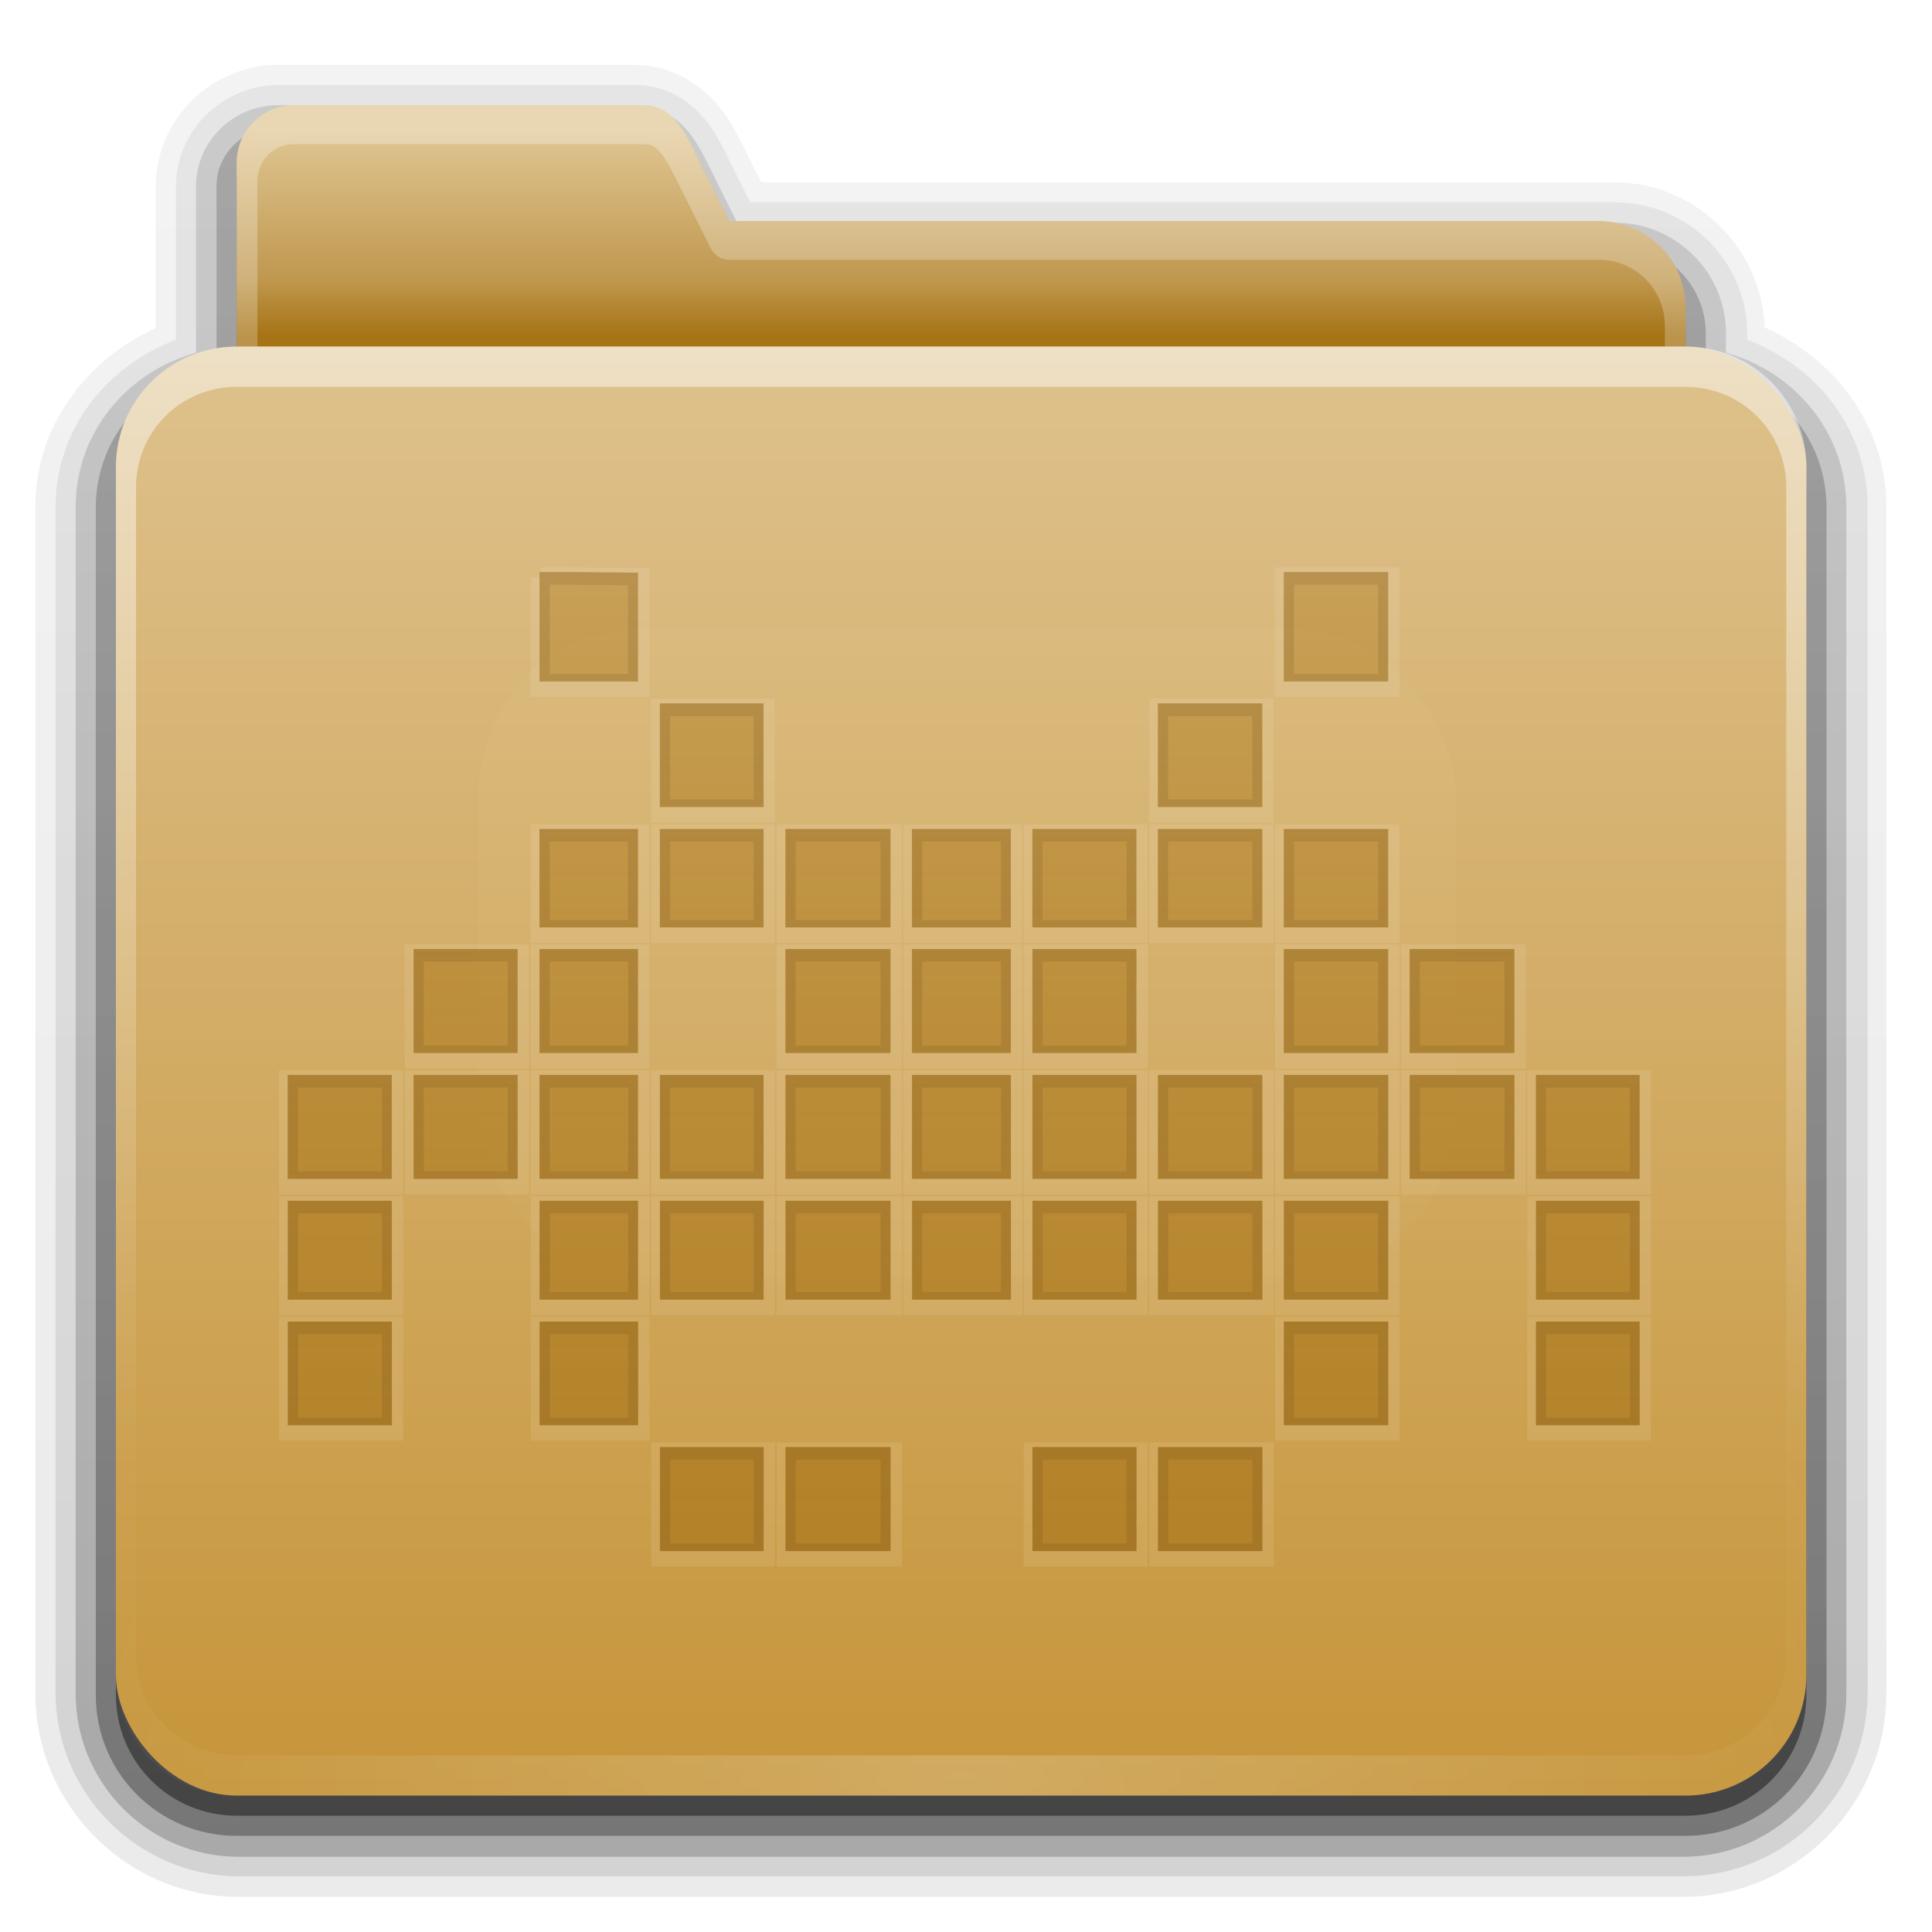 <?xml version="1.0" encoding="UTF-8" standalone="no"?>
<!-- Created with Inkscape (http://www.inkscape.org/) -->

<svg
   xmlns:svg="http://www.w3.org/2000/svg"
   xmlns="http://www.w3.org/2000/svg"
   xmlns:xlink="http://www.w3.org/1999/xlink"
   version="1.1"
   width="96"
   height="96"
   id="svg9375">
  <defs
     id="defs9377">
    <linearGradient
       x1="45.448"
       y1="80.472"
       x2="45.448"
       y2="5.297"
       id="linearGradient3664-7-2"
       xlink:href="#ButtonShadow-4-8-4"
       gradientUnits="userSpaceOnUse"
       gradientTransform="matrix(1.006,0,0,0.994,0,12)" />
    <linearGradient
       x1="45.448"
       y1="80.472"
       x2="45.448"
       y2="7.017"
       id="ButtonShadow-4-8-4"
       gradientUnits="userSpaceOnUse"
       gradientTransform="matrix(1.006,0,0,0.994,0,12)">
      <stop
         id="stop3750-7-57-7"
         style="stop-color:#000000;stop-opacity:1"
         offset="0" />
      <stop
         id="stop3752-6-41-7"
         style="stop-color:#000000;stop-opacity:0.588"
         offset="1" />
    </linearGradient>
    <filter
       color-interpolation-filters="sRGB"
       id="filter3174-5-8-5">
      <feGaussianBlur
         id="feGaussianBlur3176-9-5-4"
         stdDeviation="1.71" />
    </filter>
    <linearGradient
       x1="26.5"
       y1="90.313"
       x2="26.5"
       y2="6.917"
       id="linearGradient3717-9-8"
       xlink:href="#ButtonShadow-4-8-4"
       gradientUnits="userSpaceOnUse"
       gradientTransform="matrix(1.028,0,0,1.013,-1.333,0.031)" />
    <linearGradient
       x1="45.448"
       y1="80.472"
       x2="45.448"
       y2="7.017"
       id="linearGradient9276"
       gradientUnits="userSpaceOnUse"
       gradientTransform="matrix(1.006,0,0,0.994,0,12)">
      <stop
         id="stop9278"
         style="stop-color:#000000;stop-opacity:1"
         offset="0" />
      <stop
         id="stop9280"
         style="stop-color:#000000;stop-opacity:0.588"
         offset="1" />
    </linearGradient>
    <linearGradient
       x1="26.5"
       y1="90.313"
       x2="26.5"
       y2="6.917"
       id="linearGradient3709-7-1"
       xlink:href="#ButtonShadow-4-8-4"
       gradientUnits="userSpaceOnUse"
       gradientTransform="matrix(1.028,0,0,1.013,-1.333,0.031)" />
    <linearGradient
       x1="45.448"
       y1="80.472"
       x2="45.448"
       y2="7.017"
       id="linearGradient9283"
       gradientUnits="userSpaceOnUse"
       gradientTransform="matrix(1.006,0,0,0.994,0,12)">
      <stop
         id="stop9285"
         style="stop-color:#000000;stop-opacity:1"
         offset="0" />
      <stop
         id="stop9287"
         style="stop-color:#000000;stop-opacity:0.588"
         offset="1" />
    </linearGradient>
    <linearGradient
       x1="26.5"
       y1="90.313"
       x2="26.5"
       y2="6.917"
       id="linearGradient3701-5-2"
       xlink:href="#ButtonShadow-4-8-4"
       gradientUnits="userSpaceOnUse"
       gradientTransform="matrix(1.028,0,0,1.013,-1.333,0.031)" />
    <linearGradient
       x1="45.448"
       y1="80.472"
       x2="45.448"
       y2="7.017"
       id="linearGradient9290"
       gradientUnits="userSpaceOnUse"
       gradientTransform="matrix(1.006,0,0,0.994,0,12)">
      <stop
         id="stop9292"
         style="stop-color:#000000;stop-opacity:1"
         offset="0" />
      <stop
         id="stop9294"
         style="stop-color:#000000;stop-opacity:0.588"
         offset="1" />
    </linearGradient>
    <linearGradient
       x1="26.5"
       y1="90.313"
       x2="26.5"
       y2="6.917"
       id="linearGradient3692-3-8"
       xlink:href="#ButtonShadow-4-8-4"
       gradientUnits="userSpaceOnUse"
       gradientTransform="matrix(1.028,0,0,1.013,-1.333,0.031)" />
    <linearGradient
       x1="45.448"
       y1="80.472"
       x2="45.448"
       y2="7.017"
       id="linearGradient9297"
       gradientUnits="userSpaceOnUse"
       gradientTransform="matrix(1.006,0,0,0.994,0,12)">
      <stop
         id="stop9299"
         style="stop-color:#000000;stop-opacity:1"
         offset="0" />
      <stop
         id="stop9301"
         style="stop-color:#000000;stop-opacity:0.588"
         offset="1" />
    </linearGradient>
    <linearGradient
       x1="26.5"
       y1="90.313"
       x2="26.5"
       y2="6.917"
       id="linearGradient3671-8-9"
       xlink:href="#ButtonShadow-4-8-4"
       gradientUnits="userSpaceOnUse" />
    <linearGradient
       x1="45.448"
       y1="80.472"
       x2="45.448"
       y2="7.017"
       id="linearGradient9304"
       gradientUnits="userSpaceOnUse"
       gradientTransform="matrix(1.006,0,0,0.994,0,12)">
      <stop
         id="stop9306"
         style="stop-color:#000000;stop-opacity:1"
         offset="0" />
      <stop
         id="stop9308"
         style="stop-color:#000000;stop-opacity:0.588"
         offset="1" />
    </linearGradient>
    <linearGradient
       x1="34.86"
       y1="17.736"
       x2="34.86"
       y2="32.013"
       id="linearGradient4023-83-3"
       xlink:href="#linearGradient3348-1-6"
       gradientUnits="userSpaceOnUse"
       gradientTransform="matrix(0.72,0,0,0.72,1.92,-5.52)" />
    <linearGradient
       id="linearGradient3348-1-6">
      <stop
         id="stop3350-8-8"
         style="stop-color:#e0c693;stop-opacity:1"
         offset="0" />
      <stop
         id="stop3356-96-0"
         style="stop-color:#c0984f;stop-opacity:1"
         offset="0.717" />
      <stop
         id="stop3352-4-2"
         style="stop-color:#a67315;stop-opacity:1"
         offset="1" />
    </linearGradient>
    <linearGradient
       x1="23.607"
       y1="6"
       x2="23.607"
       y2="58.466"
       id="linearGradient4010-33-1"
       xlink:href="#linearGradient3737-3-3-0"
       gradientUnits="userSpaceOnUse" />
    <linearGradient
       id="linearGradient3737-3-3-0">
      <stop
         id="stop3739-1-8-5"
         style="stop-color:#ffffff;stop-opacity:1"
         offset="0" />
      <stop
         id="stop3741-7-60-1"
         style="stop-color:#ffffff;stop-opacity:0"
         offset="1" />
    </linearGradient>
    <linearGradient
       x1="48.036"
       y1="25.911"
       x2="48.036"
       y2="85.821"
       id="linearGradient3361-4-1"
       xlink:href="#linearGradient3317-8-0"
       gradientUnits="userSpaceOnUse" />
    <linearGradient
       x1="11.794"
       y1="3.213"
       x2="11.794"
       y2="20.137"
       id="linearGradient3317-8-0"
       gradientUnits="userSpaceOnUse"
       gradientTransform="scale(1.06,0.944)">
      <stop
         id="stop3319-8-8"
         style="stop-color:#c6953a;stop-opacity:1"
         offset="0" />
      <stop
         id="stop3321-8-5"
         style="stop-color:#ab7a1f;stop-opacity:1"
         offset="1" />
    </linearGradient>
    <linearGradient
       x1="48"
       y1="78"
       x2="48"
       y2="5.988"
       id="linearGradient3706-97-0"
       xlink:href="#linearGradient3187-7-6"
       gradientUnits="userSpaceOnUse"
       gradientTransform="translate(0,12)" />
    <linearGradient
       id="linearGradient3187-7-6">
      <stop
         id="stop3189-64-4"
         style="stop-color:#c6953a;stop-opacity:1"
         offset="0" />
      <stop
         id="stop3191-3-6"
         style="stop-color:#dec18c;stop-opacity:1"
         offset="1" />
    </linearGradient>
    <linearGradient
       x1="36.357"
       y1="18"
       x2="36.357"
       y2="73.995"
       id="linearGradient3188-6-03-2"
       xlink:href="#linearGradient3737-3-3-0"
       gradientUnits="userSpaceOnUse" />
    <linearGradient
       id="linearGradient9328">
      <stop
         id="stop9330"
         style="stop-color:#ffffff;stop-opacity:1"
         offset="0" />
      <stop
         id="stop9332"
         style="stop-color:#ffffff;stop-opacity:0"
         offset="1" />
    </linearGradient>
    <filter
       x="-0.295"
       y="-0.462"
       width="1.59"
       height="1.923"
       color-interpolation-filters="sRGB"
       id="filter3179-09-5">
      <feGaussianBlur
         id="feGaussianBlur3181-2-8"
         stdDeviation="6.696" />
    </filter>
    <radialGradient
       cx="48"
       cy="90.172"
       r="42"
       fx="48"
       fy="90.172"
       id="radialGradient2874-5-6"
       xlink:href="#linearGradient3737-5-4-2"
       gradientUnits="userSpaceOnUse"
       gradientTransform="matrix(1.157,0,0,0.996,-7.551,0.197)" />
    <linearGradient
       id="linearGradient3737-5-4-2">
      <stop
         id="stop3739-0-05-8"
         style="stop-color:#ffffff;stop-opacity:1"
         offset="0" />
      <stop
         id="stop3741-4-9-4"
         style="stop-color:#ffffff;stop-opacity:0"
         offset="1" />
    </linearGradient>
    <clipPath
       id="clipPath9203">
      <path
         d="m 473.5,231.375 0,62 82.5,0 0,-62 -82.5,0 z m 19.938,5.656 1.562,0 3.312,0.031 0,5.406 -4.875,0 0,-5.438 z m 36.969,0 5.188,0 0,5.438 -5.188,0 0,-5.438 z m -31,6.531 5.156,0 0,5.156 -5.156,0 0,-5.156 z m 24.75,0 5.188,0 0,5.156 -5.188,0 0,-5.156 z m -30.719,6.25 4.875,0 0,4.875 -4.875,0 0,-4.875 z m 5.969,0 5.156,0 0,4.875 -5.156,0 0,-4.875 z m 6.25,0 5.219,0 0,4.875 -5.219,0 0,-4.875 z m 6.281,0 4.906,0 0,4.875 -4.906,0 0,-4.875 z m 5.969,0 5.188,0 0,4.875 -5.188,0 0,-4.875 z m 6.25,0 5.188,0 0,4.875 -5.188,0 0,-4.875 z m 6.25,0 5.188,0 0,4.875 -5.188,0 0,-4.875 z m -43.25,5.969 5.188,0 0,5.156 -5.188,0 0,-5.156 z m 6.281,0 4.875,0 0,5.156 -4.875,0 0,-5.156 z m 12.219,0 5.219,0 0,5.156 -5.219,0 0,-5.156 z m 6.281,0 4.906,0 0,5.156 -4.906,0 0,-5.156 z m 5.969,0 5.188,0 0,5.156 -5.188,0 0,-5.156 z m 12.5,0 5.188,0 0,5.156 -5.188,0 0,-5.156 z m 6.25,0 5.219,0 0,5.156 -5.219,0 0,-5.156 z m -55.75,6.25 5.188,0 0,5.156 -5.188,0 0,-5.156 z m 6.25,0 5.188,0 0,5.156 -5.188,0 0,-5.156 z m 6.281,0 4.875,0 0,5.156 -4.875,0 0,-5.156 z m 5.969,0 5.156,0 0,5.156 -5.156,0 0,-5.156 z m 6.25,0 5.219,0 0,5.156 -5.219,0 0,-5.156 z m 6.281,0 4.906,0 0,5.156 -4.906,0 0,-5.156 z m 5.969,0 5.188,0 0,5.156 -5.188,0 0,-5.156 z m 6.25,0 5.188,0 0,5.156 -5.188,0 0,-5.156 z m 6.25,0 5.188,0 0,5.156 -5.188,0 0,-5.156 z m 6.25,0 5.219,0 0,5.156 -5.219,0 0,-5.156 z m 6.281,0 5.156,0 0,5.156 -5.156,0 0,-5.156 z m -62.031,6.25 5.188,0 0,4.906 -5.188,0 0,-4.906 z m 12.531,0 4.875,0 0,4.906 -4.875,0 0,-4.906 z m 5.969,0 5.156,0 0,4.906 -5.156,0 0,-4.906 z m 6.25,0 5.219,0 0,4.906 -5.219,0 0,-4.906 z m 6.281,0 4.906,0 0,4.906 -4.906,0 0,-4.906 z m 5.969,0 5.188,0 0,4.906 -5.188,0 0,-4.906 z m 6.25,0 5.188,0 0,4.906 -5.188,0 0,-4.906 z m 6.25,0 5.188,0 0,4.906 -5.188,0 0,-4.906 z m 12.531,0 5.156,0 0,4.906 -5.156,0 0,-4.906 z m -62.031,6 5.188,0 0,5.156 -5.188,0 0,-5.156 z m 12.531,0 4.875,0 0,5.156 -4.875,0 0,-5.156 z m 36.969,0 5.188,0 0,5.156 -5.188,0 0,-5.156 z m 12.531,0 5.156,0 0,5.156 -5.156,0 0,-5.156 z m -43.531,6.25 5.156,0 0,5.156 -5.156,0 0,-5.156 z m 6.25,0 5.219,0 0,5.156 -5.219,0 0,-5.156 z m 12.25,0 5.188,0 0,5.156 -5.188,0 0,-5.156 z m 6.25,0 5.188,0 0,5.156 -5.188,0 0,-5.156 z"
         id="path9205"
         style="fill:#000000;fill-opacity:1;stroke:none" />
    </clipPath>
    <filter
       color-interpolation-filters="sRGB"
       id="filter9199">
      <feGaussianBlur
         id="feGaussianBlur9201"
         stdDeviation="0.869" />
    </filter>
    <linearGradient
       x1="602"
       y1="378.184"
       x2="602"
       y2="329.54"
       id="linearGradient9213"
       xlink:href="#linearGradient9093"
       gradientUnits="userSpaceOnUse"
       gradientTransform="translate(71.6,-60.69)" />
    <linearGradient
       id="linearGradient9093">
      <stop
         id="stop9095"
         style="stop-color:#b38229;stop-opacity:1"
         offset="0" />
      <stop
         id="stop9097"
         style="stop-color:#b38229;stop-opacity:0.471"
         offset="1" />
    </linearGradient>
    <clipPath
       id="clipPath9147">
      <path
         d="m 514.924,305.415 0,5.439 4.895,0 0,-5.405 -3.331,-0.034 -1.564,0 z m 36.984,0 0,5.439 5.184,0 0,-5.439 -5.184,0 z m -31.002,6.527 0,5.15 5.15,0 0,-5.15 -5.15,0 z m 24.747,0 0,5.15 5.184,0 0,-5.15 -5.184,0 z m -30.73,6.238 0,4.895 4.895,0 0,-4.895 -4.895,0 z m 5.983,0 0,4.895 5.15,0 0,-4.895 -5.15,0 z m 6.238,0 0,4.895 5.218,0 0,-4.895 -5.218,0 z m 6.289,0 0,4.895 4.912,0 0,-4.895 -4.912,0 z m 5.983,0 0,4.895 5.167,0 0,-4.895 -5.167,0 z m 6.238,0 0,4.895 5.184,0 0,-4.895 -5.184,0 z m 6.255,0 0,4.895 5.184,0 0,-4.895 -5.184,0 z m -43.239,5.966 0,5.167 5.167,0 0,-5.167 -5.167,0 z m 6.255,0 0,5.167 4.895,0 0,-5.167 -4.895,0 z m 12.22,0 0,5.167 5.218,0 0,-5.167 -5.218,0 z m 6.289,0 0,5.167 4.912,0 0,-5.167 -4.912,0 z m 5.983,0 0,5.167 5.167,0 0,-5.167 -5.167,0 z m 12.492,0 0,5.167 5.184,0 0,-5.167 -5.184,0 z m 6.255,0 0,5.167 5.201,0 0,-5.167 -5.201,0 z m -55.749,6.255 0,5.167 5.167,0 0,-5.167 -5.167,0 z m 6.255,0 0,5.167 5.167,0 0,-5.167 -5.167,0 z m 6.255,0 0,5.167 4.895,0 0,-5.167 -4.895,0 z m 5.983,0 0,5.167 5.15,0 0,-5.167 -5.15,0 z m 6.238,0 0,5.167 5.218,0 0,-5.167 -5.218,0 z m 6.289,0 0,5.167 4.912,0 0,-5.167 -4.912,0 z m 5.983,0 0,5.167 5.167,0 0,-5.167 -5.167,0 z m 6.238,0 0,5.167 5.184,0 0,-5.167 -5.184,0 z m 6.255,0 0,5.167 5.184,0 0,-5.167 -5.184,0 z m 6.255,0 0,5.167 5.201,0 0,-5.167 -5.201,0 z m 6.272,0 0,5.167 5.15,0 0,-5.167 -5.15,0 z m -62.02,6.255 0,4.912 5.167,0 0,-4.912 -5.167,0 z m 12.509,0 0,4.912 4.895,0 0,-4.912 -4.895,0 z m 5.983,0 0,4.912 5.15,0 0,-4.912 -5.15,0 z m 6.238,0 0,4.912 5.218,0 0,-4.912 -5.218,0 z m 6.289,0 0,4.912 4.912,0 0,-4.912 -4.912,0 z m 5.983,0 0,4.912 5.167,0 0,-4.912 -5.167,0 z m 6.238,0 0,4.912 5.184,0 0,-4.912 -5.184,0 z m 6.255,0 0,4.912 5.184,0 0,-4.912 -5.184,0 z m 12.526,0 0,4.912 5.15,0 0,-4.912 -5.15,0 z m -62.02,6 0,5.15 5.167,0 0,-5.15 -5.167,0 z m 12.509,0 0,5.15 4.895,0 0,-5.15 -4.895,0 z m 36.984,0 0,5.15 5.184,0 0,-5.15 -5.184,0 z m 12.526,0 0,5.15 5.15,0 0,-5.15 -5.15,0 z m -43.528,6.238 0,5.167 5.15,0 0,-5.167 -5.15,0 z m 6.238,0 0,5.167 5.218,0 0,-5.167 -5.218,0 z m 12.271,0 0,5.167 5.167,0 0,-5.167 -5.167,0 z m 6.238,0 0,5.167 5.184,0 0,-5.167 -5.184,0 z"
         id="path9149"
         style="fill:#000000;fill-opacity:1;stroke:none;display:inline" />
    </clipPath>
    <filter
       color-interpolation-filters="sRGB"
       id="filter9121">
      <feGaussianBlur
         id="feGaussianBlur9123"
         stdDeviation="0.579" />
    </filter>
  </defs>
  <g
     transform="translate(0,-956.362)"
     id="layer1">
    <g
       transform="translate(-629.256,719.47)"
       id="g9233"
       style="display:inline">
      <g
         transform="translate(629.015,236.114)"
         id="g3588-4-7"
         style="display:inline">
        <g
           id="layer2-2-6-2"
           style="display:none">
          <path
             d="M 14.969,8.803 C 13.329,8.803 12,10.085 12,11.678 L 12,19 c -3.324,0 -7,2.676 -7,6 l 0,61 c 0,3.324 2.676,6 6,6 l 74,0 c 3.324,0 6,-2.676 6,-6 l 0,-61 c 0,-3.324 -3.747,-6 -7.071,-6 l 0,-0.135 c 0,-2.389 -1.978,-4.312 -4.438,-4.312 l -43.335,0 -1.469,-2.875 C 33.954,10.253 33.359,8.803 31.719,8.803 l -16.75,0 z"
             id="rect3745-1-92-4"
             style="opacity:0.9;fill:url(#linearGradient3664-7-2);fill-opacity:1;fill-rule:nonzero;stroke:none;filter:url(#filter3174-5-8-5)" />
        </g>
        <g
           id="layer4-7-2-0"
           style="display:inline">
          <path
             d="M 13.969,4 C 10.668,4 7.875,6.693 7.875,10.031 l 0,7.062 c -3.436,1.561 -6,4.841 -6,8.906 l 0,59 c 0,5.561 4.564,10.125 10.125,10.125 l 72,0 c 5.561,0 10.125,-4.564 10.125,-10.125 l 0,-59 c 0,-4.091 -2.594,-7.389 -6.062,-8.938 -0.16,-3.993 -3.474,-7.219 -7.5,-7.219 l -42.5,0 L 37.438,8.625 C 37.135,8.029 36.735,7.04 35.938,6.062 35.034,4.956 33.554,4 31.719,4 l -17.75,0 z"
             transform="matrix(0.997,0,0,0.999,0.13,0.005)"
             id="path3715-4-6"
             style="opacity:0.08;fill:url(#linearGradient3717-9-8);fill-opacity:1;fill-rule:nonzero;stroke:none;display:inline" />
          <path
             d="m 13.969,4.969 c -2.783,0 -5.125,2.257 -5.125,5.062 l 0,7.312 0,0.312 c -3.437,1.29 -6,4.44 -6,8.344 l 0,59 c 0,5.04 4.116,9.156 9.156,9.156 l 72,0 c 5.04,0 9.156,-4.116 9.156,-9.156 l 0,-59 c 0,-3.904 -2.563,-7.053 -6,-8.344 l 0,-0.312 c 0,-3.603 -2.985,-6.531 -6.594,-6.531 l -43.094,0 -0.875,-1.75 C 36.264,8.412 35.884,7.51 35.188,6.656 34.437,5.737 33.229,4.969 31.719,4.969 l -17.75,0 z"
             transform="matrix(0.997,0,0,0.998,0.166,0.042)"
             id="path3707-77-2"
             style="opacity:0.1;fill:url(#linearGradient3709-7-1);fill-opacity:1;fill-rule:nonzero;stroke:none;display:inline" />
          <path
             d="M 13.969,6 C 11.737,6 9.875,7.797 9.875,10.031 l 0,7.312 0,0.969 c -3.428,0.951 -6,3.959 -6,7.688 l 0,59 c 0,4.484 3.641,8.125 8.125,8.125 l 72,0 c 4.484,0 8.125,-3.641 8.125,-8.125 l 0,-59 c 0,-3.728 -2.572,-6.737 -6,-7.688 l 0,-0.969 c 0,-3.038 -2.506,-5.5 -5.562,-5.5 l -43.719,0 -1.156,-2.312 C 35.334,8.836 34.988,8.026 34.406,7.312 33.824,6.599 32.874,6 31.719,6 l -17.75,0 z"
             transform="matrix(0.997,0,0,0.999,0.136,0.009)"
             id="path3698-5-9"
             style="opacity:0.2;fill:url(#linearGradient3701-5-2);fill-opacity:1;fill-rule:nonzero;stroke:none;display:inline" />
          <path
             d="M 13.969,7.125 C 12.329,7.125 11,8.415 11,10.031 l 0,7.312 0,1.75 C 7.603,19.579 5,22.464 5,26 l 0,59 c 0,3.878 3.122,7 7,7 l 72,0 c 3.878,0 7,-3.122 7,-7 l 0,-59 c 0,-3.536 -2.603,-6.421 -6,-6.906 l 0,-1.75 c 0,-2.424 -1.978,-4.375 -4.438,-4.375 l -44.406,0 -1.469,-2.938 C 33.954,8.586 33.359,7.125 31.719,7.125 l -17.75,0 z"
             id="path3679-4-9"
             style="opacity:0.3;fill:url(#linearGradient3692-3-8);fill-opacity:1;fill-rule:nonzero;stroke:none;display:inline" />
          <path
             d="M 14.875,7 C 13.279,7 12,8.279 12,9.875 L 12,17.094 12,19 c -3.324,0 -6,2.676 -6,6 l 0,60 c 0,3.324 2.676,6 6,6 l 72,0 c 3.324,0 6,-2.676 6,-6 l 0,-60 c 0,-3.324 -2.676,-6 -6,-6 l 0,-1.906 C 84,14.7 82.081,12.75 79.688,12.75 l -43.219,0 -1.438,-2.875 C 34.318,8.448 33.752,7 32.156,7 L 14.875,7 z"
             id="path2885-8-0"
             style="opacity:0.45;fill:url(#linearGradient3671-8-9);fill-opacity:1;fill-rule:nonzero;stroke:none;display:inline" />
        </g>
        <g
           id="layer3-8-1-8"
           style="display:inline">
          <path
             d="M 14.88,6 C 13.284,6 12,7.284 12,8.88 l 0,7.2 0,50.4 0,4.32 c 0,2.393 1.927,4.32 4.32,4.32 l 63.36,0 c 2.393,0 4.32,-1.927 4.32,-4.32 l 0,-54.72 c 0,-2.393 -1.927,-4.32 -4.32,-4.32 l -43.2,0 -1.44,-2.88 C 34.326,7.453 33.756,6 32.16,6 L 14.88,6 z"
             id="rect3325-2-1"
             style="fill:url(#linearGradient4023-83-3);fill-opacity:1;fill-rule:nonzero;stroke:none;display:inline" />
          <path
             d="M 14.875,6 C 13.279,6 12,7.279 12,8.875 l 0,7.219 0,50.375 0,4.344 c 0,2.393 1.919,4.312 4.312,4.312 l 63.375,0 C 82.081,75.125 84,73.206 84,70.812 L 84,16.094 C 84,13.7 82.081,11.75 79.688,11.75 l -43.219,0 -1.438,-2.875 C 34.318,7.448 33.752,6 32.156,6 L 14.875,6 z m 0,1.938 17.281,0 c 0.487,0 0.66,0.113 0.969,0.5 0.308,0.387 0.63,1.072 1,1.812 l 1.438,2.875 c 0.173,0.342 0.523,0.559 0.906,0.562 l 43.219,0 c 1.835,0 3.281,1.468 3.281,3.312 l 0,54.719 c 0,1.844 -1.437,3.281 -3.281,3.281 l -63.375,0 c -1.844,0 -3.281,-1.437 -3.281,-3.281 l 0,-4.344 0,-50.375 0,-7.219 c 0,-1.047 0.797,-1.844 1.844,-1.844 z"
             id="path3997-8-3"
             style="opacity:0.3;fill:url(#linearGradient4010-33-1);fill-opacity:1;fill-rule:nonzero;stroke:none;display:inline" />
          <rect
             width="75"
             height="62.679"
             rx="6"
             ry="6"
             x="10.536"
             y="23.143"
             id="rect3352-93-1"
             style="fill:url(#linearGradient3361-4-1);fill-opacity:1;fill-rule:nonzero;stroke:none;display:inline" />
        </g>
        <g
           id="layer1-57-6-1">
          <rect
             width="84"
             height="72"
             rx="6"
             ry="6"
             x="6"
             y="18"
             id="rect2419-8-0"
             style="fill:url(#linearGradient3706-97-0);fill-opacity:1;fill-rule:nonzero;stroke:none" />
          <path
             d="m 12,18 c -3.324,0 -6,2.676 -6,6 l 0,2 0,56 0,2 c 0,0.335 0.041,0.651 0.094,0.969 0.049,0.296 0.097,0.597 0.188,0.875 0.01,0.03 0.021,0.064 0.031,0.094 0.099,0.288 0.235,0.547 0.375,0.812 0.145,0.274 0.316,0.536 0.5,0.781 0.184,0.246 0.374,0.473 0.594,0.688 0.44,0.428 0.943,0.815 1.5,1.094 0.279,0.14 0.573,0.247 0.875,0.344 -0.256,-0.1 -0.487,-0.236 -0.719,-0.375 -0.007,-0.004 -0.024,0.004 -0.031,0 -0.032,-0.019 -0.062,-0.043 -0.094,-0.062 -0.12,-0.077 -0.231,-0.164 -0.344,-0.25 -0.106,-0.081 -0.213,-0.161 -0.312,-0.25 C 8.478,88.557 8.309,88.373 8.156,88.188 8.049,88.057 7.938,87.922 7.844,87.781 7.819,87.743 7.805,87.695 7.781,87.656 7.716,87.553 7.651,87.452 7.594,87.344 7.493,87.149 7.388,86.928 7.312,86.719 7.305,86.697 7.289,86.678 7.281,86.656 7.249,86.564 7.245,86.469 7.219,86.375 7.188,86.268 7.148,86.172 7.125,86.062 7.052,85.721 7,85.364 7,85 L 7,83 7,27 7,25 c 0,-2.782 2.218,-5 5,-5 l 2,0 68,0 2,0 c 2.782,0 5,2.218 5,5 l 0,2 0,56 0,2 c 0,0.364 -0.052,0.721 -0.125,1.062 -0.044,0.207 -0.088,0.398 -0.156,0.594 -0.008,0.022 -0.023,0.041 -0.031,0.062 -0.063,0.174 -0.138,0.367 -0.219,0.531 -0.042,0.083 -0.079,0.17 -0.125,0.25 -0.055,0.097 -0.127,0.188 -0.188,0.281 -0.094,0.141 -0.205,0.276 -0.312,0.406 -0.143,0.174 -0.303,0.347 -0.469,0.5 -0.011,0.01 -0.02,0.021 -0.031,0.031 -0.138,0.126 -0.285,0.234 -0.438,0.344 -0.103,0.073 -0.204,0.153 -0.312,0.219 -0.007,0.004 -0.024,-0.004 -0.031,0 -0.232,0.139 -0.463,0.275 -0.719,0.375 0.302,-0.097 0.596,-0.204 0.875,-0.344 0.557,-0.279 1.06,-0.666 1.5,-1.094 0.22,-0.214 0.409,-0.442 0.594,-0.688 0.184,-0.246 0.355,-0.508 0.5,-0.781 0.14,-0.265 0.276,-0.525 0.375,-0.812 0.01,-0.031 0.021,-0.063 0.031,-0.094 0.09,-0.278 0.139,-0.579 0.188,-0.875 C 89.959,84.651 90,84.335 90,84 l 0,-2 0,-56 0,-2 c 0,-3.324 -2.676,-6 -6,-6 l -72,0 z"
             id="rect3728-4-0-3"
             style="opacity:0.5;fill:url(#linearGradient3188-6-03-2);fill-opacity:1;fill-rule:nonzero;stroke:none" />
          <rect
             width="54.464"
             height="34.821"
             rx="9"
             ry="9"
             x="13.306"
             y="13.888"
             transform="matrix(0.892,0,0,0.926,12.134,19.14)"
             id="rect2399-2-4"
             style="opacity:0.15;fill:#fff9dc;fill-opacity:1;fill-rule:nonzero;stroke:none;filter:url(#filter3179-09-5)" />
          <path
             d="M 12,90 C 8.676,90 6,87.324 6,84 L 6,82 6,26 6,24 c 0,-0.335 0.041,-0.651 0.094,-0.969 0.049,-0.296 0.097,-0.597 0.188,-0.875 0.01,-0.03 0.021,-0.064 0.031,-0.094 0.099,-0.288 0.235,-0.547 0.375,-0.812 0.145,-0.274 0.316,-0.536 0.5,-0.781 0.184,-0.246 0.374,-0.473 0.594,-0.688 0.44,-0.428 0.943,-0.815 1.5,-1.094 0.279,-0.14 0.573,-0.247 0.875,-0.344 -0.256,0.1 -0.487,0.236 -0.719,0.375 -0.007,0.004 -0.024,-0.004 -0.031,0 -0.032,0.019 -0.062,0.043 -0.094,0.062 -0.12,0.077 -0.231,0.164 -0.344,0.25 -0.106,0.081 -0.213,0.161 -0.312,0.25 -0.178,0.161 -0.347,0.345 -0.5,0.531 -0.108,0.13 -0.218,0.265 -0.312,0.406 -0.025,0.038 -0.038,0.086 -0.062,0.125 -0.065,0.103 -0.13,0.205 -0.188,0.312 -0.101,0.195 -0.206,0.416 -0.281,0.625 C 7.305,21.303 7.289,21.322 7.281,21.344 7.249,21.436 7.245,21.531 7.219,21.625 7.188,21.732 7.148,21.828 7.125,21.938 7.052,22.279 7,22.636 7,23 l 0,2 0,56 0,2 c 0,2.782 2.218,5 5,5 l 2,0 68,0 2,0 c 2.782,0 5,-2.218 5,-5 l 0,-2 0,-56 0,-2 c 0,-0.364 -0.052,-0.721 -0.125,-1.062 -0.044,-0.207 -0.088,-0.398 -0.156,-0.594 -0.008,-0.022 -0.023,-0.041 -0.031,-0.062 -0.063,-0.174 -0.138,-0.367 -0.219,-0.531 -0.042,-0.083 -0.079,-0.17 -0.125,-0.25 -0.055,-0.097 -0.127,-0.188 -0.188,-0.281 -0.094,-0.141 -0.205,-0.276 -0.312,-0.406 -0.143,-0.174 -0.303,-0.347 -0.469,-0.5 -0.011,-0.01 -0.02,-0.021 -0.031,-0.031 -0.138,-0.126 -0.285,-0.234 -0.438,-0.344 -0.103,-0.073 -0.204,-0.153 -0.312,-0.219 -0.007,-0.004 -0.024,0.004 -0.031,0 -0.232,-0.139 -0.463,-0.275 -0.719,-0.375 0.302,0.097 0.596,0.204 0.875,0.344 0.557,0.279 1.06,0.666 1.5,1.094 0.22,0.214 0.409,0.442 0.594,0.688 0.184,0.246 0.355,0.508 0.5,0.781 0.14,0.265 0.276,0.525 0.375,0.812 0.01,0.031 0.021,0.063 0.031,0.094 0.09,0.278 0.139,0.579 0.188,0.875 C 89.959,23.349 90,23.665 90,24 l 0,2 0,56 0,2 c 0,3.324 -2.676,6 -6,6 l -72,0 z"
             id="path3615-1-1-0"
             style="opacity:0.2;fill:url(#radialGradient2874-5-6);fill-opacity:1;fill-rule:nonzero;stroke:none" />
        </g>
      </g>
      <g
         transform="translate(3.536,-3.536)"
         id="g9207">
        <path
           d="m 493.493,237.304 0,5.439 4.895,0 0,-5.405 -3.331,-0.034 -1.564,0 z m 36.984,0 0,5.439 5.184,0 0,-5.439 -5.184,0 z m -31.002,6.527 0,5.15 5.15,0 0,-5.15 -5.15,0 z m 24.747,0 0,5.15 5.184,0 0,-5.15 -5.184,0 z m -30.73,6.238 0,4.895 4.895,0 0,-4.895 -4.895,0 z m 5.983,0 0,4.895 5.15,0 0,-4.895 -5.15,0 z m 6.238,0 0,4.895 5.218,0 0,-4.895 -5.218,0 z m 6.289,0 0,4.895 4.912,0 0,-4.895 -4.912,0 z m 5.983,0 0,4.895 5.167,0 0,-4.895 -5.167,0 z m 6.238,0 0,4.895 5.184,0 0,-4.895 -5.184,0 z m 6.255,0 0,4.895 5.184,0 0,-4.895 -5.184,0 z m -43.239,5.966 0,5.167 5.167,0 0,-5.167 -5.167,0 z m 6.255,0 0,5.167 4.895,0 0,-5.167 -4.895,0 z m 12.22,0 0,5.167 5.218,0 0,-5.167 -5.218,0 z m 6.289,0 0,5.167 4.912,0 0,-5.167 -4.912,0 z m 5.983,0 0,5.167 5.167,0 0,-5.167 -5.167,0 z m 12.492,0 0,5.167 5.184,0 0,-5.167 -5.184,0 z m 6.255,0 0,5.167 5.201,0 0,-5.167 -5.201,0 z m -55.749,6.255 0,5.167 5.167,0 0,-5.167 -5.167,0 z m 6.255,0 0,5.167 5.167,0 0,-5.167 -5.167,0 z m 6.255,0 0,5.167 4.895,0 0,-5.167 -4.895,0 z m 5.983,0 0,5.167 5.15,0 0,-5.167 -5.15,0 z m 6.238,0 0,5.167 5.218,0 0,-5.167 -5.218,0 z m 6.289,0 0,5.167 4.912,0 0,-5.167 -4.912,0 z m 5.983,0 0,5.167 5.167,0 0,-5.167 -5.167,0 z m 6.238,0 0,5.167 5.184,0 0,-5.167 -5.184,0 z m 6.255,0 0,5.167 5.184,0 0,-5.167 -5.184,0 z m 6.255,0 0,5.167 5.201,0 0,-5.167 -5.201,0 z m 6.272,0 0,5.167 5.15,0 0,-5.167 -5.15,0 z m -62.02,6.255 0,4.912 5.167,0 0,-4.912 -5.167,0 z m 12.509,0 0,4.912 4.895,0 0,-4.912 -4.895,0 z m 5.983,0 0,4.912 5.15,0 0,-4.912 -5.15,0 z m 6.238,0 0,4.912 5.218,0 0,-4.912 -5.218,0 z m 6.289,0 0,4.912 4.912,0 0,-4.912 -4.912,0 z m 5.983,0 0,4.912 5.167,0 0,-4.912 -5.167,0 z m 6.238,0 0,4.912 5.184,0 0,-4.912 -5.184,0 z m 6.255,0 0,4.912 5.184,0 0,-4.912 -5.184,0 z m 12.526,0 0,4.912 5.15,0 0,-4.912 -5.15,0 z m -62.02,6 0,5.15 5.167,0 0,-5.15 -5.167,0 z m 12.509,0 0,5.15 4.895,0 0,-5.15 -4.895,0 z m 36.984,0 0,5.15 5.184,0 0,-5.15 -5.184,0 z m 12.526,0 0,5.15 5.15,0 0,-5.15 -5.15,0 z m -43.528,6.238 0,5.167 5.15,0 0,-5.167 -5.15,0 z m 6.238,0 0,5.167 5.218,0 0,-5.167 -5.218,0 z m 12.271,0 0,5.167 5.167,0 0,-5.167 -5.167,0 z m 6.238,0 0,5.167 5.184,0 0,-5.167 -5.184,0 z"
           transform="translate(159.099,31.82)"
           clip-path="url(#clipPath9203)"
           id="path8004-59"
           style="opacity:0.3;fill:none;stroke:#ffffff;stroke-opacity:1;display:inline;filter:url(#filter9199)" />
        <path
           d="m 652.524,268.851 0,5.439 4.895,0 0,-5.405 -3.331,-0.034 -1.564,0 z m 36.984,0 0,5.439 5.184,0 0,-5.439 -5.184,0 z m -31.002,6.527 0,5.15 5.15,0 0,-5.15 -5.15,0 z m 24.747,0 0,5.15 5.184,0 0,-5.15 -5.184,0 z m -30.73,6.238 0,4.895 4.895,0 0,-4.895 -4.895,0 z m 5.983,0 0,4.895 5.15,0 0,-4.895 -5.15,0 z m 6.238,0 0,4.895 5.218,0 0,-4.895 -5.218,0 z m 6.289,0 0,4.895 4.912,0 0,-4.895 -4.912,0 z m 5.983,0 0,4.895 5.167,0 0,-4.895 -5.167,0 z m 6.238,0 0,4.895 5.184,0 0,-4.895 -5.184,0 z m 6.255,0 0,4.895 5.184,0 0,-4.895 -5.184,0 z m -43.239,5.966 0,5.167 5.167,0 0,-5.167 -5.167,0 z m 6.255,0 0,5.167 4.895,0 0,-5.167 -4.895,0 z m 12.22,0 0,5.167 5.218,0 0,-5.167 -5.218,0 z m 6.289,0 0,5.167 4.912,0 0,-5.167 -4.912,0 z m 5.983,0 0,5.167 5.167,0 0,-5.167 -5.167,0 z m 12.492,0 0,5.167 5.184,0 0,-5.167 -5.184,0 z m 6.255,0 0,5.167 5.201,0 0,-5.167 -5.201,0 z m -55.749,6.255 0,5.167 5.167,0 0,-5.167 -5.167,0 z m 6.255,0 0,5.167 5.167,0 0,-5.167 -5.167,0 z m 6.255,0 0,5.167 4.895,0 0,-5.167 -4.895,0 z m 5.983,0 0,5.167 5.15,0 0,-5.167 -5.15,0 z m 6.238,0 0,5.167 5.218,0 0,-5.167 -5.218,0 z m 6.289,0 0,5.167 4.912,0 0,-5.167 -4.912,0 z m 5.983,0 0,5.167 5.167,0 0,-5.167 -5.167,0 z m 6.238,0 0,5.167 5.184,0 0,-5.167 -5.184,0 z m 6.255,0 0,5.167 5.184,0 0,-5.167 -5.184,0 z m 6.255,0 0,5.167 5.201,0 0,-5.167 -5.201,0 z m 6.272,0 0,5.167 5.15,0 0,-5.167 -5.15,0 z m -62.02,6.255 0,4.912 5.167,0 0,-4.912 -5.167,0 z m 12.509,0 0,4.912 4.895,0 0,-4.912 -4.895,0 z m 5.983,0 0,4.912 5.15,0 0,-4.912 -5.15,0 z m 6.238,0 0,4.912 5.218,0 0,-4.912 -5.218,0 z m 6.289,0 0,4.912 4.912,0 0,-4.912 -4.912,0 z m 5.983,0 0,4.912 5.167,0 0,-4.912 -5.167,0 z m 6.238,0 0,4.912 5.184,0 0,-4.912 -5.184,0 z m 6.255,0 0,4.912 5.184,0 0,-4.912 -5.184,0 z m 12.526,0 0,4.912 5.15,0 0,-4.912 -5.15,0 z m -62.02,6 0,5.15 5.167,0 0,-5.15 -5.167,0 z m 12.509,0 0,5.15 4.895,0 0,-5.15 -4.895,0 z m 36.984,0 0,5.15 5.184,0 0,-5.15 -5.184,0 z m 12.526,0 0,5.15 5.15,0 0,-5.15 -5.15,0 z m -43.528,6.238 0,5.167 5.15,0 0,-5.167 -5.15,0 z m 6.238,0 0,5.167 5.218,0 0,-5.167 -5.218,0 z m 12.271,0 0,5.167 5.167,0 0,-5.167 -5.167,0 z m 6.238,0 0,5.167 5.184,0 0,-5.167 -5.184,0 z"
           id="path8004-5"
           style="fill:url(#linearGradient9213);fill-opacity:1;stroke:none;display:inline" />
        <path
           d="m 514.924,305.54 0,5.439 4.895,0 0,-5.405 -3.331,-0.034 -1.564,0 z m 36.984,0 0,5.439 5.184,0 0,-5.439 -5.184,0 z m -31.002,6.527 0,5.15 5.15,0 0,-5.15 -5.15,0 z m 24.747,0 0,5.15 5.184,0 0,-5.15 -5.184,0 z m -30.73,6.238 0,4.895 4.895,0 0,-4.895 -4.895,0 z m 5.983,0 0,4.895 5.15,0 0,-4.895 -5.15,0 z m 6.238,0 0,4.895 5.218,0 0,-4.895 -5.218,0 z m 6.289,0 0,4.895 4.912,0 0,-4.895 -4.912,0 z m 5.983,0 0,4.895 5.167,0 0,-4.895 -5.167,0 z m 6.238,0 0,4.895 5.184,0 0,-4.895 -5.184,0 z m 6.255,0 0,4.895 5.184,0 0,-4.895 -5.184,0 z m -43.239,5.966 0,5.167 5.167,0 0,-5.167 -5.167,0 z m 6.255,0 0,5.167 4.895,0 0,-5.167 -4.895,0 z m 12.22,0 0,5.167 5.218,0 0,-5.167 -5.218,0 z m 6.289,0 0,5.167 4.912,0 0,-5.167 -4.912,0 z m 5.983,0 0,5.167 5.167,0 0,-5.167 -5.167,0 z m 12.492,0 0,5.167 5.184,0 0,-5.167 -5.184,0 z m 6.255,0 0,5.167 5.201,0 0,-5.167 -5.201,0 z m -55.749,6.255 0,5.167 5.167,0 0,-5.167 -5.167,0 z m 6.255,0 0,5.167 5.167,0 0,-5.167 -5.167,0 z m 6.255,0 0,5.167 4.895,0 0,-5.167 -4.895,0 z m 5.983,0 0,5.167 5.15,0 0,-5.167 -5.15,0 z m 6.238,0 0,5.167 5.218,0 0,-5.167 -5.218,0 z m 6.289,0 0,5.167 4.912,0 0,-5.167 -4.912,0 z m 5.983,0 0,5.167 5.167,0 0,-5.167 -5.167,0 z m 6.238,0 0,5.167 5.184,0 0,-5.167 -5.184,0 z m 6.255,0 0,5.167 5.184,0 0,-5.167 -5.184,0 z m 6.255,0 0,5.167 5.201,0 0,-5.167 -5.201,0 z m 6.272,0 0,5.167 5.15,0 0,-5.167 -5.15,0 z m -62.02,6.255 0,4.912 5.167,0 0,-4.912 -5.167,0 z m 12.509,0 0,4.912 4.895,0 0,-4.912 -4.895,0 z m 5.983,0 0,4.912 5.15,0 0,-4.912 -5.15,0 z m 6.238,0 0,4.912 5.218,0 0,-4.912 -5.218,0 z m 6.289,0 0,4.912 4.912,0 0,-4.912 -4.912,0 z m 5.983,0 0,4.912 5.167,0 0,-4.912 -5.167,0 z m 6.238,0 0,4.912 5.184,0 0,-4.912 -5.184,0 z m 6.255,0 0,4.912 5.184,0 0,-4.912 -5.184,0 z m 12.526,0 0,4.912 5.15,0 0,-4.912 -5.15,0 z m -62.02,6 0,5.15 5.167,0 0,-5.15 -5.167,0 z m 12.509,0 0,5.15 4.895,0 0,-5.15 -4.895,0 z m 36.984,0 0,5.15 5.184,0 0,-5.15 -5.184,0 z m 12.526,0 0,5.15 5.15,0 0,-5.15 -5.15,0 z m -43.528,6.238 0,5.167 5.15,0 0,-5.167 -5.15,0 z m 6.238,0 0,5.167 5.218,0 0,-5.167 -5.218,0 z m 12.271,0 0,5.167 5.167,0 0,-5.167 -5.167,0 z m 6.238,0 0,5.167 5.184,0 0,-5.167 -5.184,0 z"
           transform="translate(137.61,-36.56)"
           clip-path="url(#clipPath9147)"
           id="path8004-9"
           style="opacity:0.35;fill:none;stroke:#462814;stroke-opacity:1;display:inline;filter:url(#filter9121)" />
      </g>
    </g>
  </g>
</svg>
